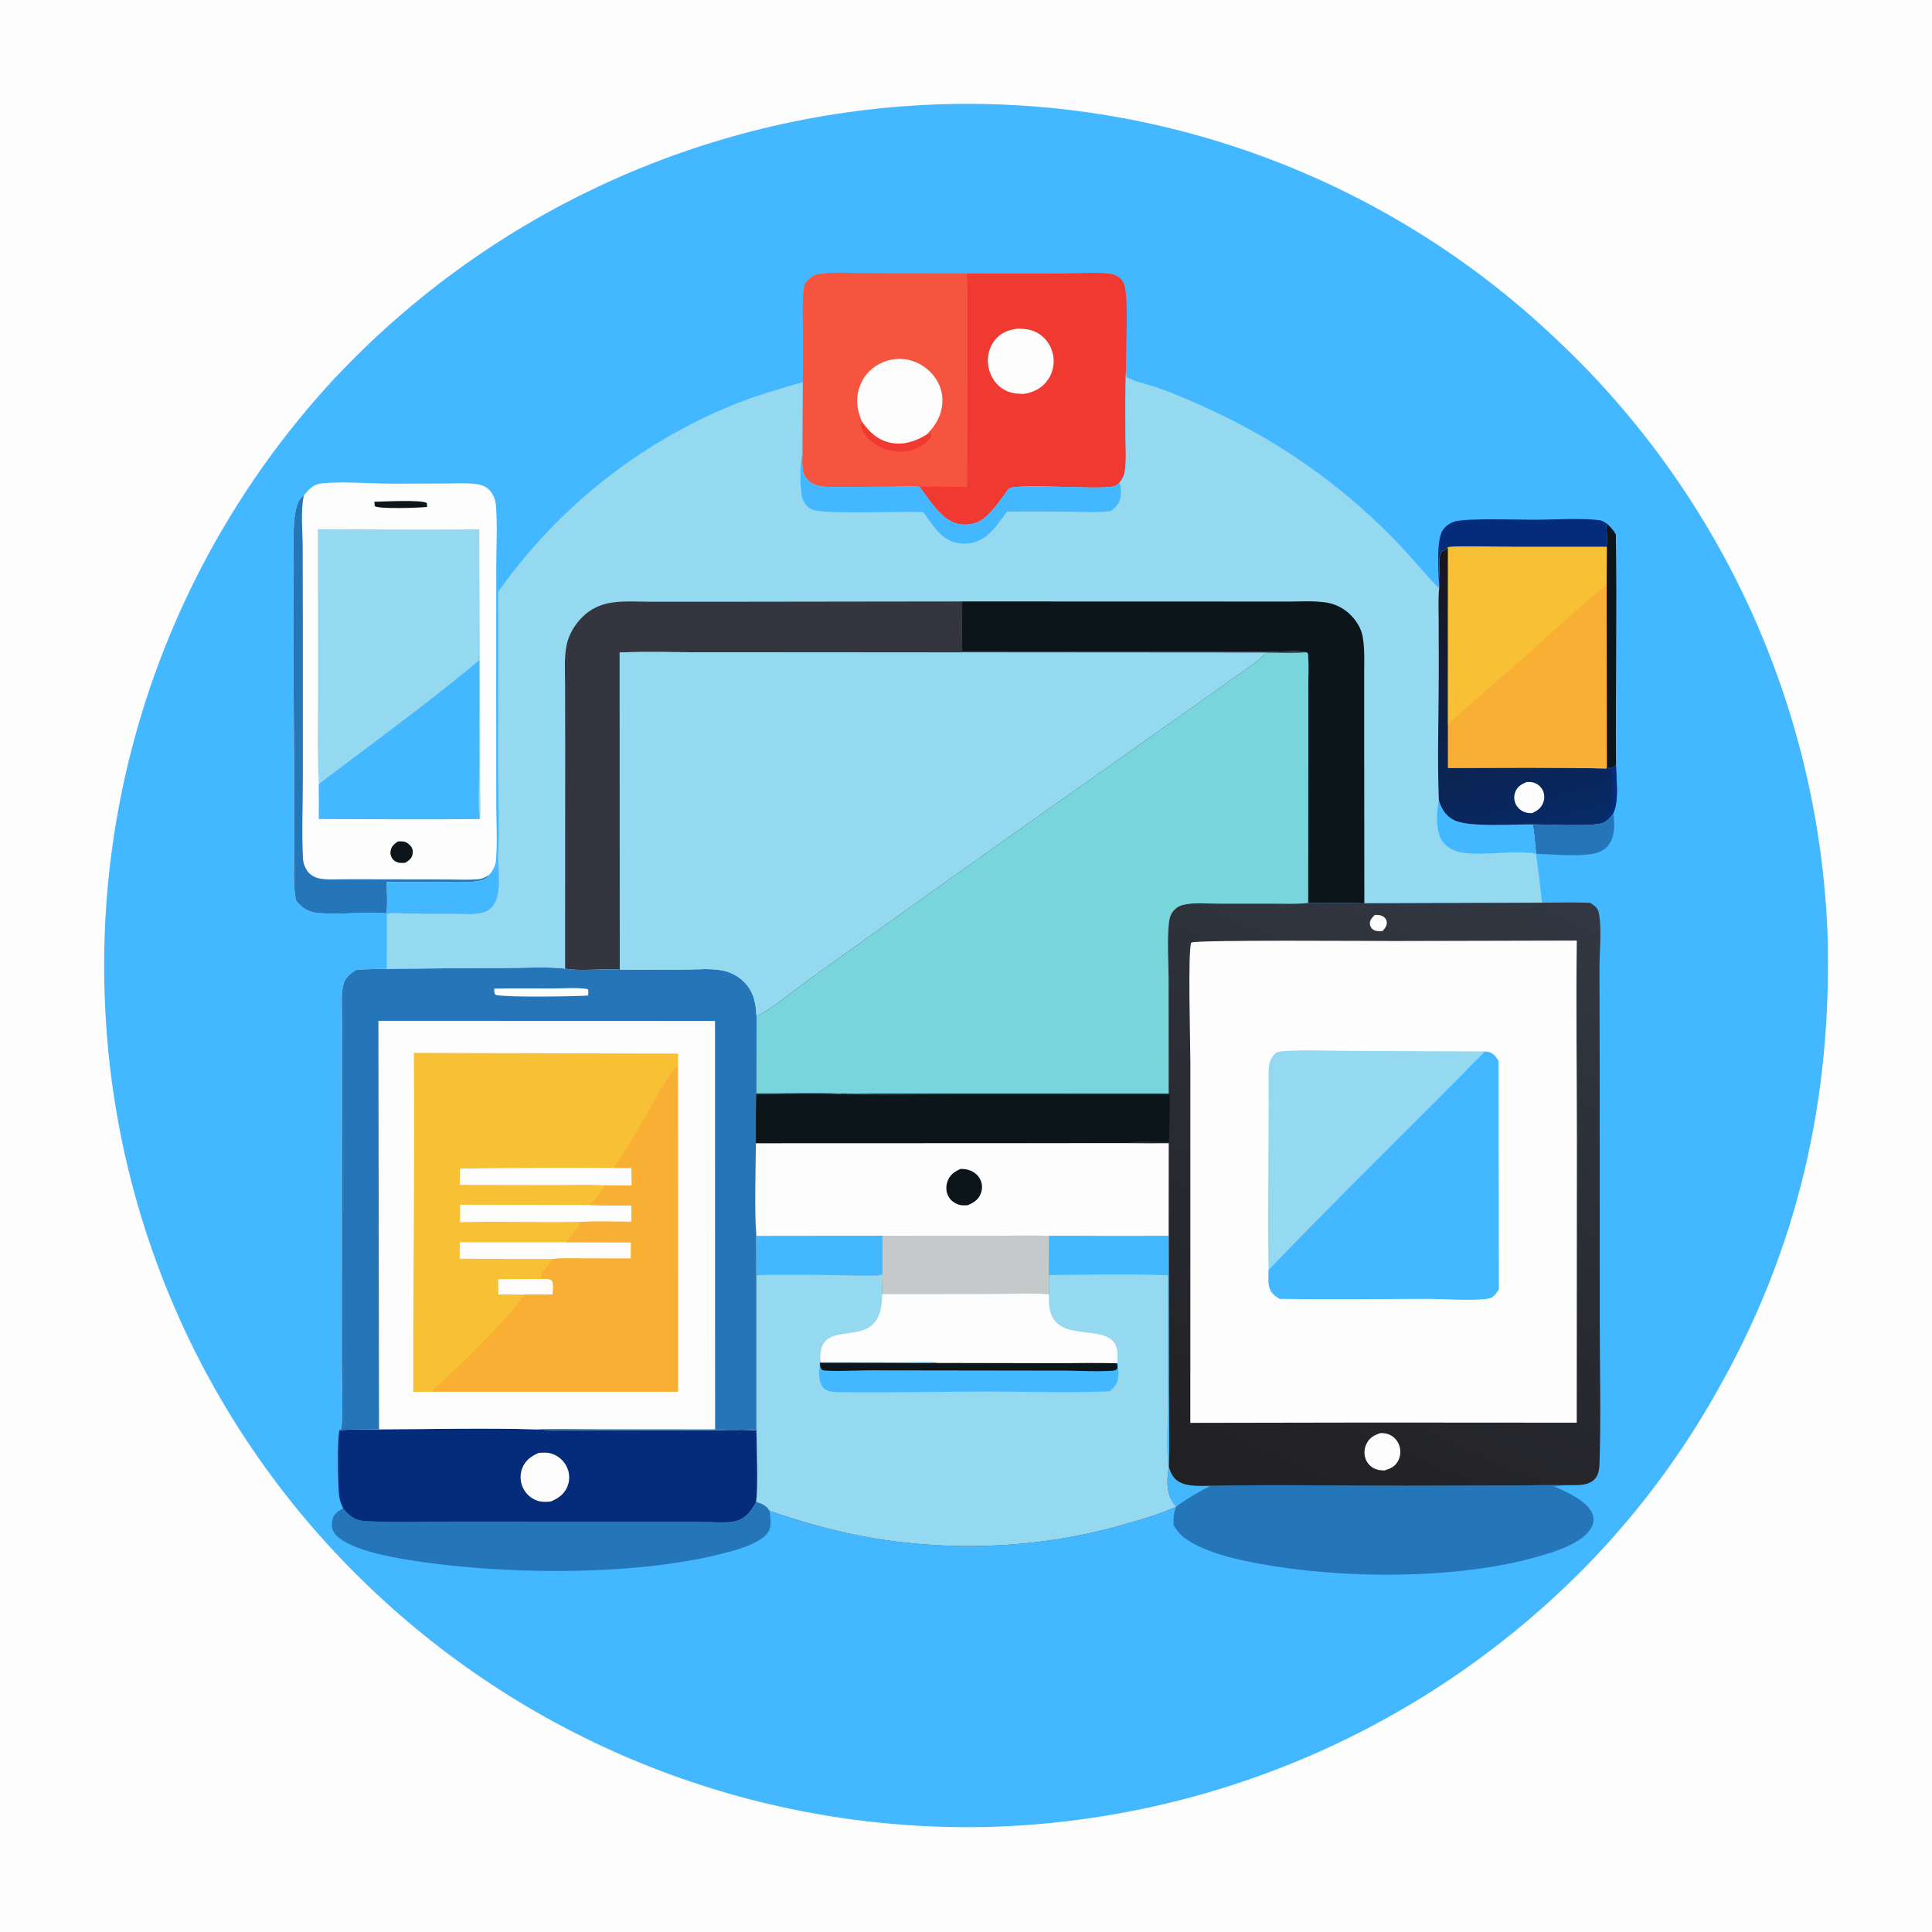 <?xml version="1.0" encoding="utf-8" ?>
<svg xmlns="http://www.w3.org/2000/svg" xmlns:xlink="http://www.w3.org/1999/xlink" width="1024" height="1024">
	<path fill="#FDFDFD" d="M0 0L1024 0L1024 1024L0 1024L0 0Z"/>
	<path fill="#43B7FF" d="M499.818 55.231C499.883 55.228 499.948 55.225 500.013 55.223Q505.576 55.066 511.142 55.045Q516.708 55.024 522.272 55.14Q527.836 55.256 533.396 55.508Q538.956 55.761 544.508 56.151Q550.06 56.54 555.601 57.066Q561.142 57.592 566.668 58.254Q572.194 58.916 577.702 59.713Q583.21 60.511 588.697 61.444Q594.184 62.377 599.647 63.444Q605.109 64.512 610.543 65.713Q615.978 66.915 621.381 68.249Q626.784 69.584 632.153 71.052Q637.522 72.519 642.853 74.118Q648.184 75.716 653.474 77.446Q658.764 79.175 664.01 81.034Q669.256 82.893 674.455 84.881Q679.654 86.868 684.802 88.983Q689.95 91.098 695.045 93.338Q700.139 95.579 705.177 97.944Q710.216 100.31 715.194 102.798Q720.172 105.286 725.088 107.897Q730.004 110.507 734.854 113.237Q739.703 115.967 744.485 118.816Q749.266 121.664 753.976 124.63Q758.686 127.595 763.322 130.675Q767.957 133.756 772.515 136.949Q777.074 140.142 781.552 143.447Q786.031 146.751 790.427 150.165Q794.823 153.579 799.133 157.099Q803.444 160.62 807.666 164.246Q811.889 167.871 816.021 171.6Q820.154 175.328 824.193 179.157Q828.247 182.945 832.208 186.831Q836.169 190.717 840.034 194.698Q843.899 198.68 847.667 202.753Q851.434 206.827 855.101 210.992Q858.768 215.156 862.333 219.408Q865.898 223.66 869.358 227.998Q872.818 232.336 876.172 236.756Q879.526 241.177 882.771 245.677Q886.017 250.178 889.152 254.756Q892.287 259.335 895.309 263.988Q898.332 268.641 901.241 273.366Q904.15 278.091 906.943 282.886Q909.735 287.681 912.411 292.542Q915.086 297.403 917.643 302.328Q920.2 307.252 922.636 312.238Q925.072 317.223 927.386 322.266Q929.7 327.31 931.891 332.408Q934.082 337.506 936.148 342.655Q938.214 347.805 940.154 353.003Q942.095 358.202 943.908 363.446Q945.722 368.69 947.407 373.977Q949.093 379.263 950.649 384.589Q952.205 389.915 953.632 395.278Q955.058 400.64 956.354 406.035Q957.649 411.431 958.813 416.856Q959.977 422.281 961.009 427.733Q962.041 433.185 962.94 438.661Q963.839 444.136 964.604 449.632Q965.37 455.128 966.001 460.641Q966.633 466.153 967.13 471.68Q967.628 477.206 967.991 482.743Q968.354 488.28 968.582 493.824C971.378 581.377 953.152 662.048 909.551 738.268Q902.92 750.016 895.59 761.341Q888.26 772.665 880.257 783.525Q872.255 794.385 863.609 804.741Q854.963 815.096 845.706 824.909Q841.828 828.99 837.851 832.975Q833.874 836.96 829.801 840.847Q825.728 844.734 821.561 848.52Q817.395 852.306 813.137 855.99Q808.88 859.674 804.534 863.252Q800.187 866.831 795.755 870.302Q791.323 873.774 786.807 877.136Q782.292 880.499 777.695 883.75Q773.099 887.001 768.425 890.139Q763.751 893.277 759.001 896.301Q754.252 899.324 749.43 902.23Q744.609 905.137 739.718 907.925Q734.826 910.713 729.869 913.38Q724.911 916.048 719.89 918.594Q714.868 921.14 709.786 923.563Q704.704 925.986 699.565 928.284Q694.425 930.582 689.231 932.754Q684.037 934.926 678.792 936.971Q673.546 939.016 668.253 940.932Q662.959 942.848 657.62 944.635Q652.281 946.421 646.9 948.077Q641.519 949.733 636.099 951.257Q630.679 952.78 625.224 954.172Q619.769 955.563 614.281 956.821Q608.793 958.078 603.277 959.202Q597.76 960.326 592.218 961.314Q586.675 962.303 581.11 963.156Q575.545 964.009 569.961 964.726Q564.377 965.443 558.777 966.024Q553.177 966.605 547.565 967.049Q541.953 967.493 536.331 967.799Q530.709 968.106 525.082 968.276Q519.495 968.425 513.907 968.438Q508.318 968.45 502.731 968.327Q497.144 968.203 491.562 967.943Q485.979 967.684 480.405 967.288Q474.83 966.893 469.267 966.362Q463.704 965.83 458.155 965.164Q452.606 964.497 447.076 963.696Q441.545 962.894 436.035 961.958Q430.526 961.022 425.041 959.952Q419.555 958.882 414.098 957.679Q408.641 956.475 403.214 955.139Q397.788 953.804 392.395 952.336Q387.003 950.868 381.648 949.269Q376.293 947.671 370.978 945.942Q365.664 944.213 360.393 942.356Q355.122 940.498 349.898 938.513Q344.675 936.527 339.5 934.415Q334.326 932.303 329.205 930.065Q324.084 927.828 319.019 925.466Q313.954 923.104 308.949 920.62Q303.943 918.136 298.999 915.53Q294.055 912.924 289.176 910.199Q284.297 907.474 279.486 904.631Q274.674 901.787 269.934 898.828Q265.193 895.868 260.526 892.794Q255.86 889.719 251.269 886.532Q246.678 883.345 242.167 880.047Q237.655 876.749 233.225 873.342Q228.795 869.935 224.449 866.422Q220.104 862.908 215.845 859.289Q211.586 855.67 207.417 851.949Q203.247 848.228 199.17 844.406Q195.127 840.628 191.177 836.753Q187.228 832.878 183.374 828.907Q179.52 824.937 175.764 820.874Q172.008 816.81 168.352 812.657Q164.697 808.503 161.143 804.262Q157.59 800.02 154.141 795.693Q150.692 791.366 147.35 786.956Q144.008 782.546 140.774 778.056Q137.541 773.566 134.417 768.999Q131.294 764.431 128.283 759.789Q125.273 755.146 122.376 750.432Q119.479 745.717 116.698 740.933Q113.918 736.15 111.254 731.3Q108.591 726.449 106.047 721.536Q103.503 716.622 101.079 711.648Q98.656 706.674 96.354 701.642Q94.052 696.61 91.874 691.523Q89.696 686.437 87.643 681.298Q85.59 676.16 83.662 670.974Q81.735 665.787 79.934 660.555Q78.134 655.323 76.462 650.048Q74.79 644.773 73.246 639.46Q71.704 634.146 70.29 628.796Q68.878 623.446 67.596 618.063Q66.314 612.681 65.163 607.268Q64.013 601.856 62.995 596.417Q61.977 590.978 61.092 585.516Q60.207 580.054 59.455 574.572Q58.704 569.09 58.086 563.592Q57.469 558.093 56.985 552.581Q56.502 547.069 56.154 541.546Q55.805 536.024 55.591 530.495Q55.359 524.866 55.265 519.232Q55.172 513.599 55.217 507.965Q55.262 502.331 55.446 496.7Q55.63 491.069 55.953 485.445Q56.276 479.82 56.737 474.205Q57.198 468.59 57.798 462.988Q58.397 457.385 59.134 451.8Q59.872 446.214 60.746 440.648Q61.621 435.083 62.632 429.54Q63.644 423.998 64.792 418.482Q65.939 412.966 67.223 407.48Q68.506 401.994 69.924 396.541Q71.342 391.089 72.894 385.673Q74.446 380.257 76.131 374.88Q77.816 369.504 79.632 364.171Q81.449 358.838 83.397 353.551Q85.345 348.265 87.422 343.028Q89.499 337.791 91.705 332.606Q93.911 327.422 96.243 322.293Q98.576 317.165 101.035 312.096Q103.493 307.026 106.076 302.019Q108.658 297.012 111.363 292.07Q114.068 287.127 116.894 282.253Q119.72 277.379 122.666 272.577Q125.611 267.774 128.674 263.045Q131.736 258.316 134.915 253.664Q138.093 249.012 141.385 244.44Q144.677 239.867 148.08 235.378Q151.484 230.888 154.997 226.483Q158.51 222.079 162.131 217.762Q165.751 213.445 169.477 209.219Q173.203 204.993 177.032 200.86Q180.913 196.714 184.896 192.664Q188.878 188.615 192.959 184.664Q197.04 180.714 201.217 176.866Q205.395 173.018 209.665 169.274Q213.936 165.53 218.298 161.892Q222.66 158.255 227.11 154.726Q231.56 151.197 236.096 147.779Q240.632 144.361 245.251 141.056Q249.87 137.75 254.569 134.56Q259.268 131.37 264.044 128.296Q268.82 125.223 273.671 122.268Q278.521 119.313 283.443 116.479Q288.365 113.645 293.355 110.933Q298.345 108.221 303.401 105.633Q308.457 103.045 313.575 100.582Q318.692 98.119 323.87 95.784Q329.047 93.448 334.28 91.24Q339.513 89.033 344.799 86.956Q350.085 84.878 355.42 82.931Q360.756 80.985 366.138 79.17Q371.52 77.356 376.945 75.674Q382.37 73.993 387.835 72.446Q393.3 70.899 398.801 69.488Q404.303 68.076 409.837 66.8Q415.372 65.525 420.936 64.386Q426.5 63.248 432.091 62.246Q437.681 61.245 443.295 60.382Q448.909 59.519 454.542 58.795Q460.175 58.071 465.825 57.485Q471.474 56.9 477.136 56.455Q482.798 56.009 488.469 55.703Q494.141 55.397 499.818 55.231Z"/>
	<path fill="#0C151A" d="M851.192 277.24C853.48 278.973 854.989 280.77 856.422 283.241C857.062 324.036 856.224 364.877 856.515 405.68C855.299 406.532 854.54 407.111 852.992 407.179C852.444 406.926 852.013 406.793 851.605 406.336L851.551 310.473L851.593 289.908Q852.033 283.554 851.192 277.24Z"/>
	<path fill="#2576B9" d="M849.163 436.232C851.839 435.095 853.298 433.38 855.038 431.094C855.839 436.346 856.053 442.882 852.891 447.422C850.608 450.701 847.13 452.184 843.272 452.709C834.041 453.966 823.481 452.843 814.188 452.504C813.541 447.324 813.356 442.089 812.383 436.953C819.549 436.883 844.145 438.172 849.163 436.232Z"/>
	<path fill="#052C7B" d="M762.771 312.005C762.566 304.624 761.066 287.77 764.315 281.648C765.629 279.172 768.62 276.961 771.339 276.312C778.749 274.544 805.051 275.504 813.965 275.478C823.688 275.449 838.289 274.481 847.567 275.704C848.986 275.891 849.999 276.486 851.192 277.24Q852.033 283.554 851.593 289.908L797.039 289.9C787.278 289.908 777.238 289.444 767.51 289.993C767.322 290.202 767.137 290.414 766.944 290.619C766.141 291.472 765.384 291.707 764.297 292.076C761.352 295.892 763.95 306.697 762.771 312.005Z"/>
	<path fill="#2576B9" d="M181.909 799.42C183.312 801.35 185.11 803.092 187.147 804.34C189.613 805.851 191.937 806.124 194.766 806.265C210.298 807.038 226.137 806.463 241.701 806.465L327.598 806.52L370.349 806.556C375.886 806.559 384.801 807.508 389.854 806.186C395.378 804.741 398.134 800.734 400.744 796.038C403.982 797.192 406.012 797.761 407.884 800.837C408.195 803.336 408.618 806.208 408.325 808.73C408.007 811.465 406.362 813.471 404.212 815.058C397.772 819.814 388.324 822.096 380.666 823.978C333.649 835.534 264.293 834.551 216.707 826.822C206.36 825.141 182.885 820.996 177.014 812.235C175.607 810.136 175.697 807.608 176.268 805.231C176.987 802.238 179.441 800.884 181.909 799.42Z"/>
	<path fill="#2576B9" d="M641.673 787.508C676.245 786.787 710.956 787.522 745.544 787.488L802.962 787.334C812.052 787.297 821.191 786.97 830.272 787.176C828.033 787.447 825.823 787.616 823.569 787.707C829.947 790.624 841.456 795.468 844.088 802.525C844.926 804.77 844.738 807.119 843.659 809.248C839.207 818.032 823.908 822.484 815.271 824.982C772.563 837.335 711.076 836.935 667.402 828.775C655.35 826.524 642.726 823.764 631.928 817.772C627.612 815.377 624.397 812.663 621.993 808.276C621.934 804.729 621.968 801.898 623.413 798.575C629.196 794.283 635.305 790.844 641.673 787.508Z"/>
	<path fill="#F5553E" d="M426.428 150.603C427.128 149.717 427.877 148.846 428.668 148.042C430.122 146.562 431.813 145.645 433.853 145.287C441.847 143.886 451.165 144.805 459.326 144.8L512.324 144.933C513.064 158.038 512.76 171.334 512.76 184.463L512.513 258.054C504.296 258.02 495.558 257.357 487.403 258.082C483.21 257.356 478.009 257.962 473.684 257.977L440.443 258.118C435.885 258.114 431.149 257.695 427.836 254.147C424.501 250.576 425.272 245.133 425.291 240.608Q425.26 221.566 425.506 202.525C425.806 191.687 425.526 180.764 425.546 169.917C425.558 163.531 425.16 156.884 426.428 150.603Z"/>
	<path fill="#F03A31" d="M456.82 223.433C460.793 229.021 465.378 233.437 472.405 234.739C479.217 236.001 485.284 233.819 491.06 230.4C491.844 230.169 492.617 229.92 493.394 229.665L493.445 229.544L493.621 231.165C492.231 233.524 489.985 235.473 487.589 236.771Q487.098 237.034 486.594 237.273Q486.09 237.512 485.575 237.725Q485.06 237.939 484.535 238.126Q484.01 238.314 483.476 238.476Q482.943 238.637 482.402 238.772Q481.861 238.907 481.314 239.015Q480.767 239.122 480.215 239.203Q479.664 239.284 479.109 239.337Q478.554 239.39 477.997 239.416Q477.44 239.441 476.882 239.439Q476.325 239.437 475.768 239.408Q475.211 239.378 474.657 239.321Q474.102 239.264 473.551 239.179Q473 239.095 472.454 238.983Q471.908 238.871 471.368 238.733Q470.828 238.594 470.295 238.429C465.396 236.907 459.803 233.349 457.411 228.66C456.419 226.715 456.111 225.47 456.82 223.433Z"/>
	<path fill="#FDFDFD" d="M456.82 223.433C454.109 216.889 453.26 210.87 455.967 204.064C458.19 198.474 462.423 194.278 467.975 191.988Q468.491 191.771 469.017 191.58Q469.543 191.388 470.078 191.223Q470.613 191.058 471.155 190.92Q471.698 190.782 472.246 190.67Q472.795 190.559 473.348 190.475Q473.902 190.391 474.459 190.335Q475.016 190.279 475.575 190.25Q476.134 190.221 476.694 190.22Q477.253 190.219 477.812 190.246Q478.372 190.273 478.929 190.327Q479.486 190.382 480.04 190.464Q480.593 190.546 481.142 190.655Q481.691 190.764 482.234 190.901Q482.777 191.037 483.312 191.2Q483.848 191.364 484.375 191.553Q484.901 191.743 485.418 191.958C491.151 194.37 496.014 199.167 498.209 205.02C500.292 210.577 499.796 216.677 497.26 221.993C495.699 225.266 493.595 227.833 491.06 230.4C485.284 233.819 479.217 236.001 472.405 234.739C465.378 233.437 460.793 229.021 456.82 223.433Z"/>
	<path fill="#F03A31" d="M512.324 144.933L563.497 144.961C571.449 144.951 580.546 144.05 588.384 145.135C590.367 145.409 592.255 146.171 593.724 147.559C595.214 148.967 595.925 150.643 596.316 152.622C598.022 161.267 596.703 184.075 596.815 194.397C596.353 206.418 596.489 218.475 596.505 230.504C596.514 237.078 597.244 244.428 595.926 250.861C595.528 252.799 594.43 254.434 593.274 256.005C592.345 256.776 591.395 257.561 590.189 257.83C581.237 259.823 538.141 255.775 534.481 259.223C530.897 264.238 526.678 270.441 521.968 274.43C518.287 277.548 513.583 278.507 508.862 277.907C499.404 276.704 492.79 265.014 487.403 258.082C495.558 257.357 504.296 258.02 512.513 258.054L512.76 184.463C512.76 171.334 513.064 158.038 512.324 144.933Z"/>
	<path fill="#FDFDFD" d="M539.524 174.173C543.525 174.269 547.039 174.635 550.539 176.826Q551.241 177.273 551.897 177.786Q552.552 178.299 553.154 178.874Q553.756 179.449 554.298 180.08Q554.841 180.711 555.32 181.392Q555.798 182.073 556.208 182.798Q556.618 183.523 556.954 184.284Q557.291 185.045 557.552 185.835Q557.813 186.626 557.995 187.438Q558.097 187.874 558.177 188.315Q558.256 188.755 558.313 189.2Q558.37 189.644 558.405 190.09Q558.439 190.537 558.45 190.985Q558.462 191.432 558.45 191.88Q558.438 192.328 558.404 192.774Q558.369 193.221 558.312 193.665Q558.255 194.109 558.175 194.55Q558.095 194.99 557.993 195.426Q557.89 195.862 557.766 196.292Q557.641 196.723 557.495 197.146Q557.349 197.569 557.181 197.984Q557.013 198.399 556.824 198.805Q556.635 199.212 556.426 199.607Q556.216 200.003 555.987 200.388Q555.758 200.773 555.509 201.145C552.45 205.713 548.066 207.83 542.79 208.758C538.552 208.79 534.756 208.33 531.137 205.888C527.143 203.192 524.561 198.718 523.811 193.998C523.061 189.277 524.187 184.227 527.151 180.435C530.397 176.282 534.499 174.811 539.524 174.173Z"/>
	<path fill="#052C7B" d="M200.9 757.572C228.484 757.534 256.292 756.772 283.847 757.592C294.67 758.234 305.661 757.927 316.504 757.955L373.452 758.018C382.518 758.016 391.896 757.507 400.929 758.076C400.97 768.062 401.966 787.039 400.744 796.038C398.134 800.734 395.378 804.741 389.854 806.186C384.801 807.508 375.886 806.559 370.349 806.556L327.598 806.52L241.701 806.465C226.137 806.463 210.298 807.038 194.766 806.265C191.937 806.124 189.613 805.851 187.147 804.34C185.11 803.092 183.312 801.35 181.909 799.42Q181.598 798.79 181.305 798.152C180.435 796.237 179.972 794.529 179.723 792.439C179.104 787.248 178.618 761.671 180.045 757.905C186.975 757.558 193.956 757.793 200.9 757.572Z"/>
	<path fill="#FDFDFD" d="M285.52 770.067C287.636 769.925 289.778 769.733 291.848 770.31Q292.533 770.498 293.193 770.758Q293.854 771.017 294.484 771.344Q295.114 771.672 295.706 772.064Q296.298 772.455 296.846 772.907Q297.393 773.359 297.89 773.866Q298.387 774.373 298.828 774.93Q299.269 775.486 299.649 776.086Q300.029 776.686 300.344 777.322Q300.633 777.908 300.861 778.519Q301.09 779.131 301.256 779.763Q301.422 780.394 301.523 781.039Q301.625 781.684 301.661 782.336Q301.697 782.988 301.668 783.641Q301.638 784.293 301.543 784.939Q301.449 785.585 301.289 786.219Q301.13 786.852 300.908 787.466C299.299 791.804 296.114 794.037 292.02 795.801C289.617 796.104 287.064 796.174 284.752 795.37Q284.139 795.16 283.549 794.891Q282.96 794.621 282.4 794.294Q281.84 793.967 281.316 793.586Q280.791 793.205 280.307 792.774Q279.823 792.343 279.384 791.866Q278.945 791.389 278.556 790.87Q278.167 790.352 277.831 789.797Q277.495 789.243 277.216 788.658Q276.931 788.063 276.707 787.443Q276.482 786.822 276.321 786.183Q276.16 785.543 276.063 784.891Q275.966 784.238 275.935 783.579Q275.903 782.92 275.938 782.262Q275.972 781.603 276.072 780.951Q276.172 780.299 276.336 779.66Q276.501 779.021 276.728 778.402C278.314 774.082 281.458 771.841 285.52 770.067Z"/>
	<path fill="#FDFDFD" d="M161.087 262.505C164.245 258.757 166.099 256.558 171.253 256.102C182.146 255.137 197.123 256.323 208.492 256.355L236.467 256.257C241.14 256.24 245.992 255.943 250.634 256.344C253.272 256.572 256.376 257.183 258.499 258.878C260.921 260.813 262.574 264.504 262.824 267.544C263.71 278.35 263.047 289.653 263.03 300.503L262.989 362.545L263.042 425.664C263.039 435.676 263.757 446.365 262.856 456.301C262.614 458.96 261.417 460.736 260.028 462.942C259.797 463.185 259.469 463.377 259.36 463.694C257.882 465.835 256.251 466.459 253.722 466.93C247.963 468.004 241.596 467.532 235.744 467.539L205.066 467.515C205.059 472.897 205.459 478.73 204.934 484.067C193.069 483.133 181.002 484.86 169.161 483.946C163.481 483.508 160.563 481.6 156.969 477.466C155.13 468.936 156.037 459.213 156.032 450.486L155.93 408.934C155.736 373.679 155.17 338.453 155.685 303.192C155.833 293.054 154.712 278.963 157.017 269.381C157.602 266.949 158.858 263.858 161.087 262.505Z"/>
	<path fill="#0C151A" d="M198.42 265.951C202.442 265.902 223.7 264.705 226.268 266.656L226.379 268.662C226.179 268.688 225.98 268.719 225.779 268.74C221.669 269.158 200.673 269.908 198.62 268.229L198.42 265.951Z"/>
	<path fill="#0C151A" d="M210.98 445.965C211.976 445.954 213.019 445.918 214.006 446.061C215.506 446.278 217.135 447.576 217.959 448.825C218.862 450.192 218.965 451.651 218.565 453.206C218.046 455.224 216.438 456.288 214.752 457.276C213.86 457.368 213.021 457.422 212.126 457.348C210.561 457.218 208.779 456.358 207.894 455.011C207.039 453.711 206.751 452.312 207.073 450.781C207.579 448.376 209.009 447.249 210.98 445.965Z"/>
	<path fill="#2576B9" d="M156.969 477.466C155.13 468.936 156.037 459.213 156.032 450.486L155.93 408.934C155.736 373.679 155.17 338.453 155.685 303.192C155.833 293.054 154.712 278.963 157.017 269.381C157.602 266.949 158.858 263.858 161.087 262.505C159.254 270.061 160.389 281.587 160.425 289.627L160.514 330.67L160.511 413.691C160.514 427.496 159.84 441.667 160.627 455.438C160.753 457.645 161.48 459.357 162.64 461.234C164.072 463.552 166.636 465.078 169.281 465.615C173.308 466.433 177.957 466.038 182.057 466.044L205.751 466.06L238.056 466.155C243.235 466.154 248.706 466.503 253.838 465.979C255.953 465.763 257.562 464.754 259.36 463.694C257.882 465.835 256.251 466.459 253.722 466.93C247.963 468.004 241.596 467.532 235.744 467.539L205.066 467.515C205.059 472.897 205.459 478.73 204.934 484.067C193.069 483.133 181.002 484.86 169.161 483.946C163.481 483.508 160.563 481.6 156.969 477.466Z"/>
	<path fill="#94D9F0" d="M168.515 280.459C197.023 280.531 225.511 280.938 254.019 280.524L254.484 392.3L254.533 420.485C254.54 424.839 254.971 429.793 254.33 434.079C225.908 434.448 197.418 434.123 168.992 434.067Q169.139 424.794 168.966 415.521C168.154 399.312 168.59 382.904 168.564 366.672L168.515 280.459Z"/>
	<path fill="#43B7FF" d="M168.966 415.521C197.455 394.003 226.626 372.846 254.011 349.941L254.012 406.228C254.001 415.271 253.183 425.149 254.33 434.079C225.908 434.448 197.418 434.123 168.992 434.067Q169.139 424.794 168.966 415.521Z"/>
	<path fill="#FDFDFD" d="M299.53 513.372C308.966 515.042 318.969 513.06 328.499 513.916C340.267 514.194 352.066 513.929 363.836 513.86C370.053 513.823 377.1 513.138 383.18 514.398Q383.977 514.566 384.76 514.791Q385.542 515.016 386.307 515.297Q387.072 515.577 387.814 515.912Q388.556 516.247 389.273 516.634Q389.99 517.021 390.677 517.458Q391.363 517.896 392.017 518.382Q392.671 518.867 393.288 519.399Q393.905 519.93 394.483 520.504C399.598 525.656 400.65 531.802 400.999 538.711L400.956 579.468C415.757 579.454 430.719 578.973 445.5 579.537L445.5 580.008C430.705 579.198 415.681 580.047 400.852 579.85Q400.553 592.9 400.614 605.953C400.616 621.642 399.69 639.527 400.893 655.028Q400.969 665.451 400.935 675.875L400.929 758.076C391.896 757.507 382.518 758.016 373.452 758.018L316.504 757.955C305.661 757.927 294.67 758.234 283.847 757.592C256.292 756.772 228.484 757.534 200.9 757.572C193.956 757.793 186.975 757.558 180.045 757.905L180.771 757.424C182.027 753.482 181.152 726.592 181.145 719.857L181.261 575.675L181.339 541.165C181.359 535.18 180.613 527.842 181.951 522.037C182.826 518.241 185.526 516.16 188.605 514.124C193.992 513.533 199.569 513.652 204.993 513.53Q236.327 513.13 267.663 513.082C278.095 513.051 289.195 512.251 299.53 513.372Z"/>
	<path fill="#2576B9" d="M299.53 513.372C308.966 515.042 318.969 513.06 328.499 513.916C340.267 514.194 352.066 513.929 363.836 513.86C370.053 513.823 377.1 513.138 383.18 514.398Q383.977 514.566 384.76 514.791Q385.542 515.016 386.307 515.297Q387.072 515.577 387.814 515.912Q388.556 516.247 389.273 516.634Q389.99 517.021 390.677 517.458Q391.363 517.896 392.017 518.382Q392.671 518.867 393.288 519.399Q393.905 519.93 394.483 520.504C399.598 525.656 400.65 531.802 400.999 538.711L400.956 579.468C415.757 579.454 430.719 578.973 445.5 579.537L445.5 580.008C430.705 579.198 415.681 580.047 400.852 579.85Q400.553 592.9 400.614 605.953C400.616 621.642 399.69 639.527 400.893 655.028Q400.969 665.451 400.935 675.875L400.929 758.076C391.896 757.507 382.518 758.016 373.452 758.018L316.504 757.955C305.661 757.927 294.67 758.234 283.847 757.592C294.851 757.16 305.974 757.493 316.989 757.503L379.015 757.574L378.973 541.106L200.562 541.047L200.9 757.572C193.956 757.793 186.975 757.558 180.045 757.905L180.771 757.424C182.027 753.482 181.152 726.592 181.145 719.857L181.261 575.675L181.339 541.165C181.359 535.18 180.613 527.842 181.951 522.037C182.826 518.241 185.526 516.16 188.605 514.124C193.992 513.533 199.569 513.652 204.993 513.53Q236.327 513.13 267.663 513.082C278.095 513.051 289.195 512.251 299.53 513.372Z"/>
	<path fill="#FDFDFD" d="M261.961 524.017C272.329 523.743 282.751 523.926 293.126 523.912C299.072 523.903 305.711 523.284 311.56 524.24C312.109 525.562 311.808 526.29 311.588 527.684C303.324 528.15 269.229 528.72 262.684 527.348C261.805 526.187 262.006 525.448 261.961 524.017Z"/>
	<path fill="#F8C034" d="M219.366 558.056L359.423 558.441L359.319 564.686L359.35 737.567L228.49 737.631L219.046 737.763C218.861 677.866 219.933 617.947 219.366 558.056Z"/>
	<path fill="#FDFDFD" d="M287.069 677.867C288.895 677.84 290.983 677.532 292.518 678.652C293.677 680.602 292.996 683.871 292.991 686.117L278.011 686.183L264.132 686.085L264.073 677.995L287.069 677.867Z"/>
	<path fill="#FDFDFD" d="M300.261 658.408L334.44 658.487L334.345 667.059L308.468 667.017C303.441 667.015 298.147 666.723 293.16 667.3Q268.4 667.362 243.641 667.126C243.609 664.222 243.65 661.312 243.659 658.408L300.261 658.408Z"/>
	<path fill="#FDFDFD" d="M243.885 638.511L312.288 638.671C319.735 639.07 327.228 638.937 334.686 638.941L334.61 647.554C325.606 647.557 316.483 647.238 307.494 647.608C286.295 648.06 265.062 647.209 243.86 647.792C243.717 644.7 243.827 641.604 243.885 638.511Z"/>
	<path fill="#FDFDFD" d="M325.397 619.032L334.688 619.06L334.835 628.356L320.512 628.273C311.989 627.751 303.182 628.141 294.623 628.117L243.762 628.032C243.664 625.154 243.759 622.263 243.794 619.384Q284.594 618.764 325.397 619.032Z"/>
	<path fill="#F9AF34" d="M325.397 619.032Q333.487 606.579 340.996 593.768C345.507 586.117 353.283 570.45 359.319 564.686L359.35 737.567L228.49 737.631C245.926 721.539 263.677 705.181 278.011 686.183L292.991 686.117C292.996 683.871 293.677 680.602 292.518 678.652C290.983 677.532 288.895 677.84 287.069 677.867C286.821 677.349 286.723 677.289 286.734 676.673C286.784 673.97 291.426 669.502 293.16 667.3C298.147 666.723 303.441 667.015 308.468 667.017L334.345 667.059L334.44 658.487L300.261 658.408C302.195 654.677 306.55 651.683 307.494 647.608C316.483 647.238 325.606 647.557 334.61 647.554L334.686 638.941C327.228 638.937 319.735 639.07 312.288 638.671C315.303 635.515 318.657 632.276 320.512 628.273L334.835 628.356L334.688 619.06L325.397 619.032Z"/>
	<path fill="#94D9F0" d="M596.815 194.397C596.788 196.339 596.553 198.32 597.421 200.108C602.854 202.74 609.132 203.9 614.83 205.932C623.601 209.06 632.292 212.925 640.76 216.794Q647.512 219.87 654.117 223.25Q660.723 226.631 667.167 230.308Q673.612 233.985 679.882 237.952Q686.152 241.919 692.236 246.167Q698.319 250.415 704.203 254.936Q710.087 259.457 715.758 264.241Q721.43 269.024 726.878 274.061Q732.327 279.098 737.54 284.378C746.324 293.272 754.214 302.933 762.771 312.005C763.95 306.697 761.352 295.892 764.297 292.076C765.384 291.707 766.141 291.472 766.944 290.619C767.137 290.414 767.322 290.202 767.51 289.993C777.238 289.444 787.278 289.908 797.039 289.9L851.593 289.908L851.551 310.473L851.605 406.336C852.013 406.793 852.444 406.926 852.992 407.179C854.54 407.111 855.299 406.532 856.515 405.68C856.638 412.971 858.24 424.624 855.038 431.094C853.298 433.38 851.839 435.095 849.163 436.232C844.145 438.172 819.549 436.883 812.383 436.953C813.356 442.089 813.541 447.324 814.188 452.504Q815.889 465.459 817.335 478.444L723.131 478.765C713.214 478.65 703.262 478.285 693.349 478.617L693.441 393.511L693.425 363.137C693.421 357.983 693.688 352.693 693.336 347.558C693.279 346.723 693.22 346.42 692.704 345.773C685.616 346.313 678.283 345.953 671.166 345.951C666.177 351.24 659.313 355.368 653.4 359.61Q637.545 371.034 621.549 382.258L510.976 460.439L431.386 517.304C421.699 524.113 411.308 533.208 400.999 538.711C400.65 531.802 399.598 525.656 394.483 520.504Q393.905 519.93 393.288 519.399Q392.671 518.867 392.017 518.382Q391.363 517.896 390.677 517.458Q389.99 517.021 389.273 516.634Q388.556 516.247 387.814 515.912Q387.072 515.577 386.307 515.297Q385.542 515.016 384.76 514.791Q383.977 514.566 383.18 514.398C377.1 513.138 370.053 513.823 363.836 513.86C352.066 513.929 340.267 514.194 328.499 513.916C318.969 513.06 308.966 515.042 299.53 513.372C289.195 512.251 278.095 513.051 267.663 513.082Q236.327 513.13 204.993 513.53L205.048 484.392L204.934 484.067C205.459 478.73 205.059 472.897 205.066 467.515L235.744 467.539C241.596 467.532 247.963 468.004 253.722 466.93C256.251 466.459 257.882 465.835 259.36 463.694C259.469 463.377 259.797 463.185 260.028 462.942C260.589 462.561 261.149 462.179 261.681 461.757C263.878 460.016 263.704 456.927 263.957 454.355C264.672 438.776 264 422.813 263.989 407.202L264.033 313.695Q266.936 309.579 269.984 305.568Q273.031 301.557 276.219 297.657Q279.407 293.757 282.731 289.972Q286.055 286.188 289.511 282.523Q292.967 278.859 296.551 275.32Q300.135 271.78 303.843 268.37Q307.55 264.96 311.376 261.683Q315.202 258.407 319.142 255.268Q323.081 252.129 327.13 249.132Q331.178 246.135 335.331 243.284Q339.483 240.432 343.734 237.73Q347.984 235.027 352.328 232.477Q356.672 229.927 361.104 227.532Q365.536 225.138 370.05 222.902Q374.563 220.667 379.154 218.592Q383.744 216.518 388.405 214.608C400.525 209.715 412.952 206.096 425.506 202.525Q425.26 221.566 425.291 240.608C425.272 245.133 424.501 250.576 427.836 254.147C431.149 257.695 435.885 258.114 440.443 258.118L473.684 257.977C478.009 257.962 483.21 257.356 487.403 258.082C492.79 265.014 499.404 276.704 508.862 277.907C513.583 278.507 518.287 277.548 521.968 274.43C526.678 270.441 530.897 264.238 534.481 259.223C538.141 255.775 581.237 259.823 590.189 257.83C591.395 257.561 592.345 256.776 593.274 256.005C594.43 254.434 595.528 252.799 595.926 250.861C597.244 244.428 596.514 237.078 596.505 230.504C596.489 218.475 596.353 206.418 596.815 194.397Z"/>
	<path fill="#43B7FF" d="M762.621 424.195C764.086 428.795 766.158 432.322 770.567 434.622C778.36 438.686 802.381 436.803 812.383 436.953C813.356 442.089 813.541 447.324 814.188 452.504C802.013 450.332 787.625 453.705 775.296 451.932C771.068 451.324 767.088 449.515 764.569 445.942C760.747 440.52 761.354 430.501 762.621 424.195Z"/>
	<path fill="#43B7FF" d="M263.957 454.355C263.99 462.081 266.335 475.248 260.389 481.093C258.875 482.581 256.937 483.484 254.877 483.931C250.483 484.885 245.217 484.31 240.71 484.304Q227.99 484.336 215.27 484.186C212.328 484.13 207.806 483.483 205.048 484.392L204.934 484.067C205.459 478.73 205.059 472.897 205.066 467.515L235.744 467.539C241.596 467.532 247.963 468.004 253.722 466.93C256.251 466.459 257.882 465.835 259.36 463.694C259.469 463.377 259.797 463.185 260.028 462.942C260.589 462.561 261.149 462.179 261.681 461.757C263.878 460.016 263.704 456.927 263.957 454.355Z"/>
	<path fill="#43B7FF" d="M489.376 271.4C478.158 270.893 437.998 272.676 430.674 270.179C428.575 269.464 426.601 267.11 425.681 265.156C423.872 261.313 423.877 244.688 425.291 240.608C425.272 245.133 424.501 250.576 427.836 254.147C431.149 257.695 435.885 258.114 440.443 258.118L473.684 257.977C478.009 257.962 483.21 257.356 487.403 258.082C492.79 265.014 499.404 276.704 508.862 277.907C513.583 278.507 518.287 277.548 521.968 274.43C526.678 270.441 530.897 264.238 534.481 259.223C538.141 255.775 581.237 259.823 590.189 257.83C591.395 257.561 592.345 256.776 593.274 256.005C594.164 258.103 594.324 261.158 593.946 263.41C593.35 266.965 591.373 268.857 588.564 270.874C581.786 271.741 574.696 271.282 567.863 271.231Q550.797 271.001 533.731 271.14C530.441 275.614 527.122 280.611 522.761 284.126C518.487 287.571 513.295 288.648 507.909 287.853C498.985 286.536 494.243 278.089 489.376 271.4Z"/>
	<defs>
		<linearGradient id="gradient_0" gradientUnits="userSpaceOnUse" x1="773.044" y1="289.022" x2="815.614" y2="444.374">
			<stop offset="0" stop-color="#1B151C"/>
			<stop offset="1" stop-color="#062A68"/>
		</linearGradient>
	</defs>
	<path fill="url(#gradient_0)" d="M762.771 312.005C763.95 306.697 761.352 295.892 764.297 292.076C765.384 291.707 766.141 291.472 766.944 290.619C767.137 290.414 767.322 290.202 767.51 289.993L767.495 384.08L767.491 407.013C795.435 406.993 823.464 406.62 851.397 407.31L851.605 406.336C852.013 406.793 852.444 406.926 852.992 407.179C854.54 407.111 855.299 406.532 856.515 405.68C856.638 412.971 858.24 424.624 855.038 431.094C853.298 433.38 851.839 435.095 849.163 436.232C844.145 438.172 819.549 436.883 812.383 436.953C802.381 436.803 778.36 438.686 770.567 434.622C766.158 432.322 764.086 428.795 762.621 424.195C761.739 401.718 762.573 378.877 762.579 356.362L762.53 328.568C762.518 323.101 762.226 317.445 762.771 312.005Z"/>
	<path fill="#052C7B" d="M851.605 406.336C852.013 406.793 852.444 406.926 852.992 407.179C854.54 407.111 855.299 406.532 856.515 405.68C856.638 412.971 858.24 424.624 855.038 431.094C853.298 433.38 851.839 435.095 849.163 436.232C849.261 435.381 849.127 435.529 849.513 434.954C850.805 433.027 852.694 431.038 853.553 428.869C854.433 426.644 854.439 411.001 854.273 407.819L851.397 407.31L851.605 406.336Z"/>
	<path fill="#FDFDFD" d="M809.108 414.494C810.191 414.467 811.317 414.426 812.379 414.672Q812.795 414.769 813.197 414.911Q813.6 415.052 813.986 415.235Q814.371 415.418 814.735 415.642Q815.099 415.865 815.437 416.126Q815.774 416.387 816.082 416.683Q816.39 416.978 816.665 417.305Q816.94 417.631 817.178 417.985Q817.417 418.339 817.616 418.717C818.654 420.694 818.742 423.126 818 425.217C816.892 428.344 814.826 429.731 811.91 431.019C810.754 430.975 809.676 430.913 808.561 430.58Q808.144 430.456 807.741 430.289Q807.339 430.123 806.956 429.917Q806.572 429.71 806.212 429.465Q805.852 429.221 805.519 428.94Q805.186 428.66 804.883 428.347Q804.58 428.034 804.311 427.692Q804.042 427.35 803.809 426.982Q803.577 426.614 803.383 426.224C802.358 424.139 802.333 421.719 803.21 419.58C804.345 416.812 806.484 415.625 809.108 414.494Z"/>
	<path fill="#0C151A" d="M509.971 318.778L646.419 318.818L682.363 318.845C689.08 318.846 696.194 318.341 702.825 319.332Q703.77 319.476 704.7 319.696Q705.63 319.916 706.538 320.212Q707.447 320.508 708.328 320.878Q709.21 321.247 710.058 321.687Q710.906 322.128 711.715 322.636Q712.525 323.144 713.289 323.717Q714.054 324.29 714.77 324.924Q715.485 325.558 716.146 326.248C719.13 329.316 721.46 333.138 722.228 337.383C723.434 344.053 723.034 351.114 723.035 357.873L723.037 383.491L723.131 478.765C713.214 478.65 703.262 478.285 693.349 478.617L693.441 393.511L693.425 363.137C693.421 357.983 693.688 352.693 693.336 347.558C693.279 346.723 693.22 346.42 692.704 345.773C687.853 344.673 681.389 345.355 676.385 345.358L643.028 345.418L509.961 345.462Q509.874 332.12 509.971 318.778Z"/>
	<path fill="#F9AF34" d="M767.51 289.993C777.238 289.444 787.278 289.908 797.039 289.9L851.593 289.908L851.551 310.473L851.605 406.336L851.397 407.31C823.464 406.62 795.435 406.993 767.491 407.013L767.495 384.08L767.51 289.993Z"/>
	<path fill="#F8C034" d="M767.51 289.993C777.238 289.444 787.278 289.908 797.039 289.9L851.593 289.908L851.551 310.473C849.513 311.446 847.901 312.773 846.188 314.223C830.762 327.281 816.021 341.267 800.827 354.608C797.022 357.949 768.762 381.972 767.495 384.08L767.51 289.993Z"/>
	<path fill="#34353F" d="M299.53 513.372L299.579 394.72L299.531 363.566C299.519 356.477 298.934 348.804 300.331 341.834C301.424 336.384 304.73 330.995 308.624 327.077C312.829 322.846 318.24 320.289 324.115 319.409C331.068 318.368 338.619 318.924 345.657 318.95L379.602 318.951L509.971 318.778Q509.874 332.12 509.961 345.462L643.028 345.418L676.385 345.358C681.389 345.355 687.853 344.673 692.704 345.773C685.616 346.313 678.283 345.953 671.166 345.951L450.426 345.795L372.1 345.74C357.603 345.728 342.923 345.254 328.447 345.836L328.499 513.916C318.969 513.06 308.966 515.042 299.53 513.372Z"/>
	<path fill="#94D9F0" d="M328.447 345.836C342.923 345.254 357.603 345.728 372.1 345.74L450.426 345.795L671.166 345.951C666.177 351.24 659.313 355.368 653.4 359.61Q637.545 371.034 621.549 382.258L510.976 460.439L431.386 517.304C421.699 524.113 411.308 533.208 400.999 538.711C400.65 531.802 399.598 525.656 394.483 520.504Q393.905 519.93 393.288 519.399Q392.671 518.867 392.017 518.382Q391.363 517.896 390.677 517.458Q389.99 517.021 389.273 516.634Q388.556 516.247 387.814 515.912Q387.072 515.577 386.307 515.297Q385.542 515.016 384.76 514.791Q383.977 514.566 383.18 514.398C377.1 513.138 370.053 513.823 363.836 513.86C352.066 513.929 340.267 514.194 328.499 513.916L328.447 345.836Z"/>
	<defs>
		<linearGradient id="gradient_1" gradientUnits="userSpaceOnUse" x1="659.804" y1="799.696" x2="807.842" y2="464.207">
			<stop offset="0" stop-color="#212023"/>
			<stop offset="1" stop-color="#323843"/>
		</linearGradient>
	</defs>
	<path fill="url(#gradient_1)" d="M692.704 345.773C693.22 346.42 693.279 346.723 693.336 347.558C693.688 352.693 693.421 357.983 693.425 363.137L693.441 393.511L693.349 478.617C703.262 478.285 713.214 478.65 723.131 478.765L817.335 478.444C825.794 478.433 834.35 478.153 842.798 478.511C845.379 480.233 846.926 481.09 847.519 484.37C848.995 492.534 847.788 504.254 847.756 512.735L847.87 569.151L847.904 701.108C847.922 725.101 848.548 749.303 847.849 773.278C847.757 776.403 847.823 780.416 845.953 783.056C844.156 785.591 841.248 786.666 838.247 786.97C835.632 787.235 832.902 787.154 830.272 787.176C821.191 786.97 812.052 787.297 802.962 787.334L745.544 787.488C710.956 787.522 676.245 786.787 641.673 787.508C635.305 790.844 629.196 794.283 623.413 798.575C613.869 802.979 603.093 805.898 592.994 808.743C549.054 821.118 500.229 822.63 455.473 813.924C439.26 810.77 423.521 806.105 407.884 800.837C406.012 797.761 403.982 797.192 400.744 796.038C401.966 787.039 400.97 768.062 400.929 758.076L400.935 675.875Q400.969 665.451 400.893 655.028C399.69 639.527 400.616 621.642 400.614 605.953Q400.553 592.9 400.852 579.85C415.681 580.047 430.705 579.198 445.5 580.008L445.5 579.537C430.719 578.973 415.757 579.454 400.956 579.468L400.999 538.711C411.308 533.208 421.699 524.113 431.386 517.304L510.976 460.439L621.549 382.258Q637.545 371.034 653.4 359.61C659.313 355.368 666.177 351.24 671.166 345.951C678.283 345.953 685.616 346.313 692.704 345.773Z"/>
	<path fill="#FDFDFD" d="M728.663 484.952C730.321 484.884 731.938 484.933 733.352 485.933C734.334 486.628 734.949 487.596 735.025 488.809C735.153 490.862 733.973 492.115 732.702 493.516C730.756 493.624 728.61 493.694 727.137 492.148C726.318 491.288 726.088 490.474 726.089 489.33C726.09 487.399 727.409 486.219 728.663 484.952Z"/>
	<path fill="#43B7FF" d="M619.518 777.501C620.653 781.041 621.895 783.809 625.338 785.609C630.006 788.049 636.506 787.479 641.673 787.508C635.305 790.844 629.196 794.283 623.413 798.575Q622.568 797.528 621.795 796.427C618.007 790.971 618.444 783.768 619.518 777.501Z"/>
	<path fill="#FDFDFD" d="M731.802 759.534C733.409 759.609 734.926 759.702 736.413 760.374Q736.87 760.583 737.304 760.837Q737.738 761.092 738.143 761.389Q738.549 761.686 738.922 762.023Q739.295 762.36 739.631 762.733Q739.968 763.106 740.265 763.512Q740.562 763.918 740.817 764.351Q741.071 764.785 741.279 765.242Q741.488 765.7 741.649 766.176Q741.818 766.664 741.937 767.167Q742.056 767.669 742.124 768.181Q742.191 768.693 742.207 769.209Q742.222 769.726 742.186 770.241Q742.149 770.756 742.06 771.265Q741.972 771.773 741.832 772.271Q741.693 772.768 741.504 773.248Q741.315 773.729 741.078 774.188C739.481 777.322 737.034 778.369 733.822 779.373C732.135 779.332 730.458 779.214 728.888 778.546Q728.43 778.354 727.996 778.114Q727.561 777.875 727.154 777.59Q726.748 777.305 726.374 776.978Q726.001 776.651 725.664 776.286Q725.328 775.921 725.032 775.522Q724.737 775.123 724.486 774.695Q724.235 774.267 724.031 773.814Q723.827 773.362 723.673 772.89Q723.515 772.394 723.409 771.885Q723.303 771.376 723.249 770.859Q723.195 770.342 723.193 769.821Q723.192 769.301 723.244 768.784Q723.296 768.266 723.4 767.757Q723.504 767.247 723.659 766.751Q723.814 766.255 724.019 765.777Q724.224 765.299 724.477 764.844C726.148 761.779 728.594 760.546 731.802 759.534Z"/>
	<path fill="#0C151A" d="M400.852 579.85C415.681 580.047 430.705 579.198 445.5 580.008C465.131 581.068 485.596 580.149 505.302 580.133L620.005 580.094C619.944 588.523 619.966 596.963 619.581 605.384C613.092 605.346 602.675 604.267 596.713 605.883L400.614 605.953Q400.553 592.9 400.852 579.85Z"/>
	<path fill="#FDFDFD" d="M400.614 605.953L596.713 605.883Q608.083 606.009 619.454 605.936L619.414 654.968C598.346 655.56 577.116 655.067 556.032 655.051L555.966 675.781L555.952 685.948C546.645 685.322 536.986 685.814 527.639 685.804L467.545 685.902C467.57 682.433 467.745 678.956 467.86 675.488C462.675 676.825 454.321 675.886 448.729 675.878C432.826 675.855 416.828 675.448 400.935 675.875Q400.969 665.451 400.893 655.028C399.69 639.527 400.616 621.642 400.614 605.953Z"/>
	<path fill="#0C151A" d="M509.093 619.546C510.557 619.556 511.903 619.662 513.32 620.067C515.899 620.805 518.191 622.585 519.454 624.961C520.705 627.313 520.793 629.995 519.878 632.475C518.625 635.87 516.176 637.315 513.036 638.764C511.495 638.893 509.972 638.977 508.463 638.563C505.924 637.868 503.757 636.246 502.566 633.879C501.382 631.524 501.287 628.815 502.129 626.335C503.369 622.681 505.733 621.113 509.093 619.546Z"/>
	<path fill="#43B7FF" d="M400.893 655.028L467.95 654.95L467.86 675.488C462.675 676.825 454.321 675.886 448.729 675.878C432.826 675.855 416.828 675.448 400.935 675.875Q400.969 665.451 400.893 655.028Z"/>
	<path fill="#C6C9CA" d="M467.95 654.95L525.935 654.992C535.918 654.997 546.067 654.626 556.032 655.051L555.966 675.781L555.952 685.948C546.645 685.322 536.986 685.814 527.639 685.804L467.545 685.902C467.57 682.433 467.745 678.956 467.86 675.488L467.95 654.95Z"/>
	<path fill="#94D9F0" d="M556.032 655.051C577.116 655.067 598.346 655.56 619.414 654.968L619.496 736.026C619.489 749.489 619.898 763.11 619.433 776.555L619.518 777.501C618.444 783.768 618.007 790.971 621.795 796.427Q622.568 797.528 623.413 798.575C613.869 802.979 603.093 805.898 592.994 808.743C549.054 821.118 500.229 822.63 455.473 813.924C439.26 810.77 423.521 806.105 407.884 800.837C406.012 797.761 403.982 797.192 400.744 796.038C401.966 787.039 400.97 768.062 400.929 758.076L400.935 675.875C416.828 675.448 432.826 675.855 448.729 675.878C454.321 675.886 462.675 676.825 467.86 675.488C467.745 678.956 467.57 682.433 467.545 685.902L527.639 685.804C536.986 685.814 546.645 685.322 555.952 685.948L555.966 675.781L556.032 655.051Z"/>
	<path fill="#43B7FF" d="M556.032 655.051C577.116 655.067 598.346 655.56 619.414 654.968L619.496 736.026C619.489 749.489 619.898 763.11 619.433 776.555C617.969 770.638 618.979 753.277 618.991 746.419L619.005 675.898C598.084 675.123 576.909 675.655 555.966 675.781L556.032 655.051Z"/>
	<path fill="#43B7FF" d="M588.135 737.415C566.983 738.341 545.448 737.549 524.258 737.545C498.672 737.541 473.005 738.195 447.436 737.897C444.123 737.859 438.759 738.225 436.387 735.566C433.488 732.317 434.183 726.32 434.525 722.299L475.793 722.37C482.829 722.372 489.975 722.635 497 722.329L559.638 722.457C570.394 722.479 581.3 722.116 592.04 722.574L592.205 723.002C592.923 724.936 592.896 728.049 592.651 730.09C592.24 733.527 590.649 735.247 588.135 737.415Z"/>
	<path fill="#0C151A" d="M434.525 722.299L475.793 722.37C482.829 722.372 489.975 722.635 497 722.329L559.638 722.457C570.394 722.479 581.3 722.116 592.04 722.574L592.205 723.002C592.229 723.431 592.3 724.401 592.255 724.807C592.175 725.523 591.964 725.864 591.319 726.15C588.665 727.326 569.304 726.459 565.144 726.45L460.665 726.307C456.248 726.291 438.737 727.087 435.841 726.152C434.524 724.922 434.744 724.05 434.525 722.299Z"/>
	<path fill="#FDFDFD" d="M467.545 685.902L527.639 685.804C536.986 685.814 546.645 685.322 555.952 685.948C555.849 691.408 555.858 696.626 559.852 700.886C568.717 710.341 592.297 701.078 592.34 718.259C592.343 719.694 592.337 721.169 592.04 722.574C581.3 722.116 570.394 722.479 559.638 722.457L497 722.329C491.287 721.123 483.771 721.999 477.817 722.005L434.783 721.992Q434.786 720.293 434.821 718.595C435.199 701.92 454.19 710.485 462.744 701.783C466.933 697.521 467.441 691.538 467.545 685.902Z"/>
	<path fill="#77D5DB" d="M692.704 345.773C693.22 346.42 693.279 346.723 693.336 347.558C693.688 352.693 693.421 357.983 693.425 363.137L693.441 393.511L693.349 478.617L692.891 478.668C686.819 479.287 680.475 478.981 674.368 478.98L645.321 478.978C639.499 478.952 632.649 478.256 627.021 479.639C624.88 480.165 623.064 481.367 621.706 483.107C620.318 484.886 619.797 486.99 619.567 489.194C618.558 498.897 619.392 509.538 619.393 519.326L619.43 579.609L501.972 579.584L464.752 579.607C458.37 579.611 451.86 579.901 445.5 579.537C430.719 578.973 415.757 579.454 400.956 579.468L400.999 538.711C411.308 533.208 421.699 524.113 431.386 517.304L510.976 460.439L621.549 382.258Q637.545 371.034 653.4 359.61C659.313 355.368 666.177 351.24 671.166 345.951C678.283 345.953 685.616 346.313 692.704 345.773Z"/>
	<path fill="#FDFDFD" d="M739.131 498.753L835.734 498.521C835.277 533.498 835.793 568.552 835.787 603.538L835.708 754.052L726.75 753.98L630.895 754.145L630.905 562.233C630.908 552.338 629.502 504.632 631.364 499.603C633.645 498.027 728.676 498.784 739.131 498.753Z"/>
	<path fill="#94D9F0" d="M672.359 673.012C671.8 639.347 672.551 605.6 672.404 571.919C672.38 566.344 671.94 562.248 676.118 558.034C677.931 557.31 679.735 557.118 681.671 557.018C693.342 556.412 705.31 556.979 717.021 556.997L786.89 557.288C749 596.141 709.911 633.831 672.359 673.012Z"/>
	<path fill="#43B7FF" d="M786.89 557.288C789.375 557.49 790.757 557.853 792.444 559.76C793.143 560.55 793.72 561.376 794.266 562.275L794.414 683.461C793.05 685.4 791.612 687.805 789.07 688.256C781.325 689.63 764.775 688.42 756.155 688.43C730.165 688.459 704.134 688.796 678.15 688.439C675.295 686.642 673.319 685.086 672.582 681.646C672.004 678.947 672.313 675.771 672.359 673.012C709.911 633.831 749 596.141 786.89 557.288Z"/>
</svg>
